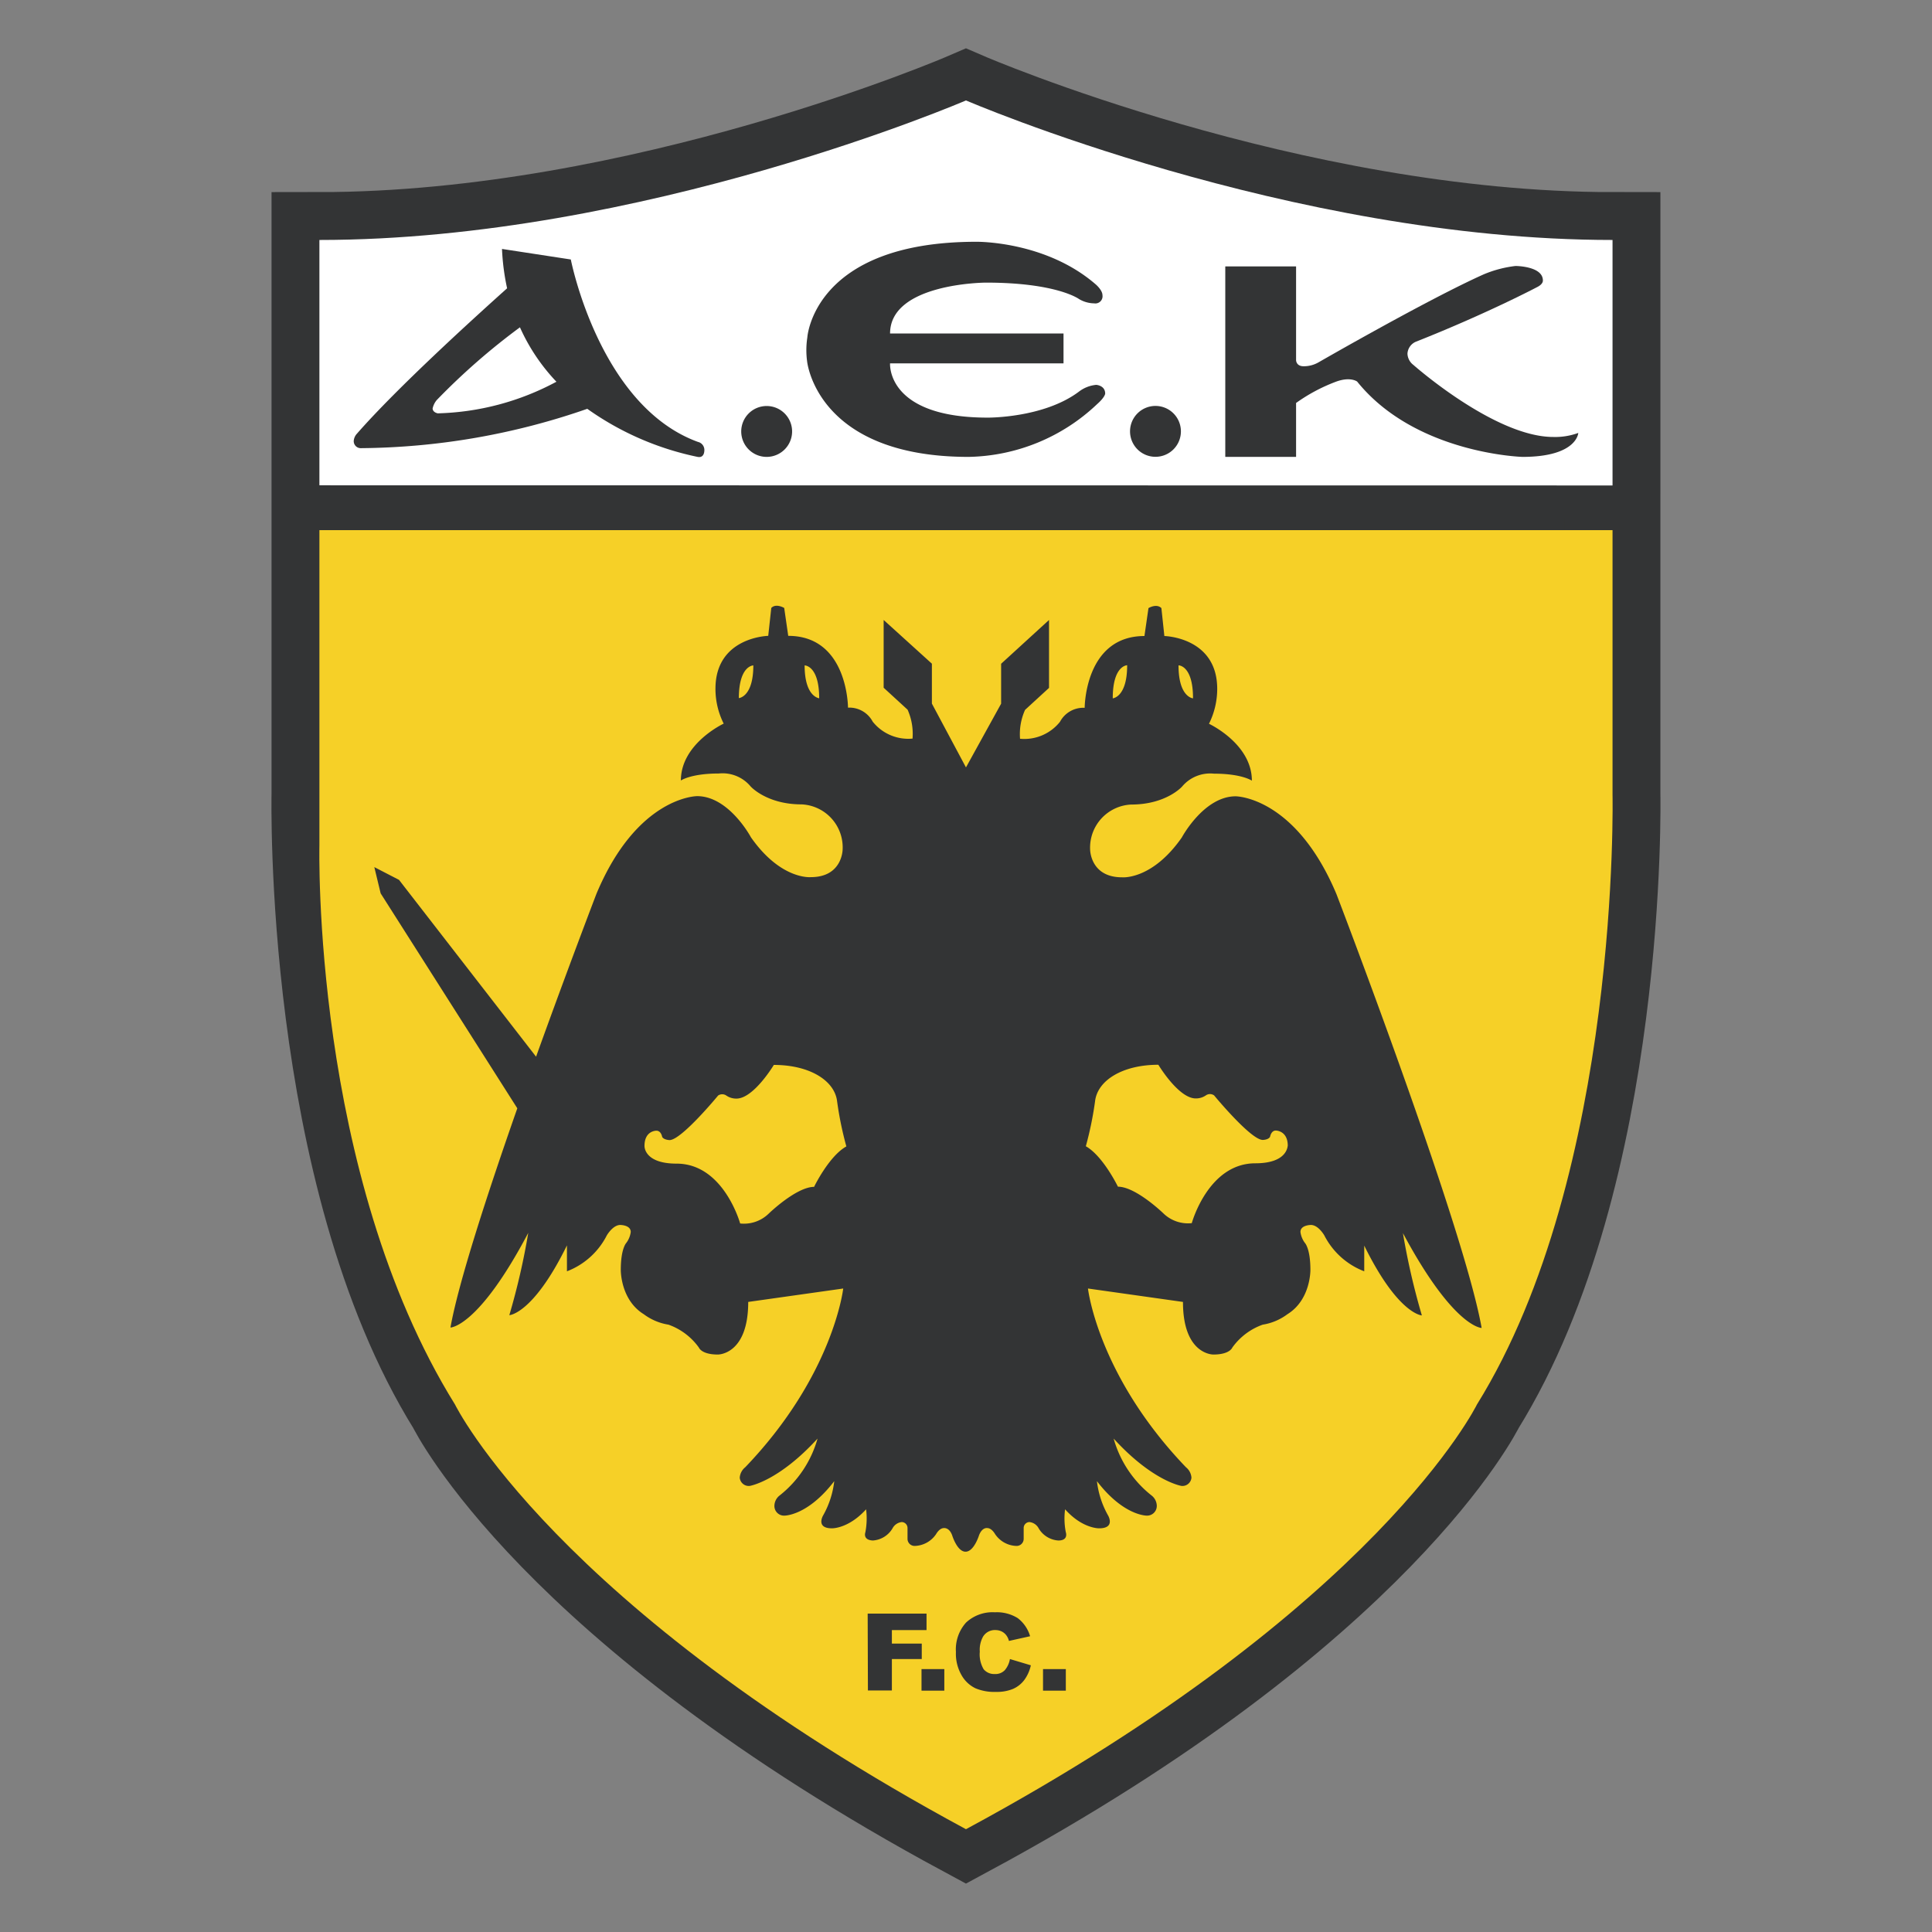 <?xml version="1.0" encoding="UTF-8" standalone="no"?>
<svg
   xmlns:dc="http://purl.org/dc/elements/1.1/"
   xmlns:cc="http://creativecommons.org/ns#"
   xmlns:rdf="http://www.w3.org/1999/02/22-rdf-syntax-ns#"
   xmlns:svg="http://www.w3.org/2000/svg"
   xmlns="http://www.w3.org/2000/svg"
   xmlns:sodipodi="http://sodipodi.sourceforge.net/DTD/sodipodi-0.dtd"
   xmlns:inkscape="http://www.inkscape.org/namespaces/inkscape"
   id="Layer_1"
   data-name="Layer 1"
   viewBox="0 0 1000 1000"
   version="1.1"
   sodipodi:docname="AEK Athens F.C..svg"
   width="1000"
   height="1000"
   inkscape:version="1.0.1 (3bc2e813f5, 2020-09-07)">
  <rect x="0" y="0" width="1000" height="1000" fill="#808080" stroke="none"/>
  <sodipodi:namedview
     pagecolor="#ffffff"
     bordercolor="#666666"
     borderopacity="1"
     objecttolerance="10"
     gridtolerance="10"
     guidetolerance="10"
     inkscape:pageopacity="0"
     inkscape:pageshadow="2"
     inkscape:window-width="1920"
     inkscape:window-height="1017"
     id="namedview35"
     showgrid="false"
     inkscape:zoom="0.827"
     inkscape:cx="500"
     inkscape:cy="500"
     inkscape:window-x="-8"
     inkscape:window-y="-8"
     inkscape:window-maximized="1"
     inkscape:current-layer="Layer_1" />
  <defs
     id="defs4">
    <style
       id="style2">.cls-1,.cls-4{fill:#333435;}.cls-1{stroke:#333435;stroke-width:11.63px;}.cls-2{fill:#f6d027;}.cls-3{fill:#fff;}</style>
  </defs>
  <title
     id="title6">aekathens [Converted]</title>
  <g
     id="g875"
     transform="matrix(4.261,0,0,4.261,140.525,25.012)">
    <path
       class="cls-1"
       d="m 298,316.89 c 0,0 -39.3,16.95 -78.54,16.95 v 67.34 c 0,0 -1,46 16.47,74.12 0,0 12,24.58 62.07,51.59 50.05,-27 62.07,-51.59 62.07,-51.59 17.44,-28.1 16.47,-74.12 16.47,-74.12 V 333.84 C 337.3,333.84 298,316.89 298,316.89 Z"
       transform="translate(-213.64,-310.56)"
       id="path8" />
    <path
       class="cls-2"
       d="m 376.54,369.09 v 32.09 c 0,0 1,46 -16.47,74.12 0,0 -12,24.58 -62.07,51.59 -50.05,-27 -62.07,-51.59 -62.07,-51.59 -17.44,-28.1 -16.47,-67.94 -16.47,-67.94 v -38.27 z"
       transform="translate(-213.64,-310.56)"
       id="path10" />
    <path
       class="cls-3"
       d="m 219.46,363.64 v -29.8 c 39.24,0 78.54,-16.95 78.54,-16.95 0,0 39.3,16.95 78.54,16.95 v 29.82 z"
       transform="translate(-213.64,-310.56)"
       id="path12" />
    <path
       class="cls-4"
       d="m 266.22,359.28 a 1,1 0 0 0 -0.78,-0.91 C 253.45,354 250,336.21 250,336.21 l -8.36,-1.28 a 28.06,28.06 0 0 0 0.62,4.78 c -4.07,3.65 -13.37,12.09 -18.24,17.66 a 1.45,1.45 0 0 0 -0.39,0.88 0.85,0.85 0 0 0 0.84,0.88 85.46,85.46 0 0 0 27.53,-4.78 35.5,35.5 0 0 0 13.4,5.84 c 0.91,0.18 0.82,-0.91 0.82,-0.91 z m -33,-5 a 2.34,2.34 0 0 1 0.5,-1 80.61,80.61 0 0 1 10.1,-8.83 23.47,23.47 0 0 0 4.43,6.61 32.1,32.1 0 0 1 -14.41,3.84 c 0,0 -0.63,-0.1 -0.63,-0.62 z"
       transform="translate(-213.64,-310.56)"
       id="path14" />
    <path
       class="cls-4"
       d="m 278.7,348.56 c 0,0 1.09,11.63 19.62,11.63 a 23.25,23.25 0 0 0 15.59,-6.39 c 1,-0.88 1,-1.3 1,-1.3 0,-1 -1.09,-1.06 -1.09,-1.06 a 4.06,4.06 0 0 0 -2.12,0.84 c -4.3,3.21 -11.07,3.14 -11.07,3.14 -12.35,0 -11.85,-6.59 -11.85,-6.59 h 21.07 v -3.63 h -21.07 c 0,-6.13 11.63,-6.18 11.63,-6.18 8.65,0 11.33,2 11.33,2 a 3.68,3.68 0 0 0 1.84,0.52 0.87,0.87 0 0 0 1,-1 c 0,-0.6 -0.79,-1.28 -0.79,-1.28 -6.12,-5.33 -14.53,-5.2 -14.53,-5.2 -19.81,0 -20.53,11.62 -20.53,11.62 a 10.18,10.18 0 0 0 -0.03,2.88 z"
       transform="translate(-213.64,-310.56)"
       id="path16" />
    <path
       class="cls-4"
       d="m 372.38,357.28 c 0,0 -0.13,2.91 -6.79,2.91 0,0 -13,-0.37 -20.07,-9.15 0,0 -0.85,-0.66 -2.69,0.06 a 20.94,20.94 0 0 0 -4.73,2.54 v 6.55 h -8.6 v -23.14 h 8.6 v 11.39 c 0,0 0,0.74 0.91,0.74 a 3.59,3.59 0 0 0 1.86,-0.5 c 0,0 13.33,-7.68 20.06,-10.68 a 14.25,14.25 0 0 1 3.82,-1 c 0,0 3.33,0 3.33,1.76 0,0 0.06,0.42 -0.67,0.79 0,0 -6.06,3.21 -14.78,6.66 a 1.68,1.68 0 0 0 -1,1.44 1.79,1.79 0 0 0 0.71,1.36 c 0,0 9.88,8.76 17,8.76 a 8.21,8.21 0 0 0 3.04,-0.49 z"
       transform="translate(-213.64,-310.56)"
       id="path18" />
    <path
       class="cls-4"
       d="m 276.88,357.1 a 3.09,3.09 0 1 1 -3.09,-3.09 3.09,3.09 0 0 1 3.09,3.09 z"
       transform="translate(-213.64,-310.56)"
       id="path20" />
    <path
       class="cls-4"
       d="M 324.11,357.1 A 3.09,3.09 0 1 1 321,354 a 3.09,3.09 0 0 1 3.11,3.1 z"
       transform="translate(-213.64,-310.56)"
       id="path22" />
    <path
       class="cls-4"
       d="m 286.06,500.7 h 7.15 v 2 H 289 v 1.64 h 3.63 v 1.88 H 289 v 3.82 h -2.91 z"
       transform="translate(-213.64,-310.56)"
       id="path24" />
    <path
       class="cls-4"
       d="m 292.6,507.44 h 2.77 v 2.62 h -2.77 z"
       transform="translate(-213.64,-310.56)"
       id="path26" />
    <path
       class="cls-4"
       d="m 303.34,506.22 2.54,0.76 a 4.68,4.68 0 0 1 -0.8,1.79 3.44,3.44 0 0 1 -1.37,1.08 5.12,5.12 0 0 1 -2.07,0.36 5.91,5.91 0 0 1 -2.49,-0.44 3.87,3.87 0 0 1 -1.67,-1.56 5.23,5.23 0 0 1 -0.7,-2.85 4.87,4.87 0 0 1 1.23,-3.57 4.72,4.72 0 0 1 3.5,-1.25 4.81,4.81 0 0 1 2.78,0.71 4.25,4.25 0 0 1 1.5,2.2 l -2.57,0.57 a 1.88,1.88 0 0 0 -0.28,-0.63 1.58,1.58 0 0 0 -0.58,-0.51 1.72,1.72 0 0 0 -0.78,-0.18 1.67,1.67 0 0 0 -1.5,0.79 3.28,3.28 0 0 0 -0.4,1.84 3.53,3.53 0 0 0 0.47,2.13 1.65,1.65 0 0 0 1.33,0.58 1.58,1.58 0 0 0 1.24,-0.47 2.83,2.83 0 0 0 0.62,-1.35 z"
       transform="translate(-213.64,-310.56)"
       id="path28" />
    <path
       class="cls-4"
       d="m 307.36,507.44 h 2.77 v 2.62 h -2.77 z"
       transform="translate(-213.64,-310.56)"
       id="path30" />
    <path
       class="cls-4"
       d="M 360.64,466 C 358.46,453.62 343,413.29 343,413.29 c -5,-11.87 -12.24,-11.87 -12.24,-11.87 -3.87,0 -6.54,5 -6.54,5 -3.63,5.2 -7.26,4.84 -7.26,4.84 -3.88,0 -3.88,-3.39 -3.88,-3.39 a 5.24,5.24 0 0 1 5,-5.45 c 4.24,0 6.17,-2.18 6.17,-2.18 a 4.45,4.45 0 0 1 3.88,-1.57 c 3.39,0 4.6,0.85 4.6,0.85 0,-4.49 -5.21,-6.91 -5.21,-6.91 a 9.52,9.52 0 0 0 1,-4.24 c 0,-6.29 -6.42,-6.42 -6.42,-6.42 l -0.36,-3.39 c -0.6,-0.6 -1.57,0 -1.57,0 l -0.49,3.39 c -7.26,0 -7.26,8.72 -7.26,8.72 a 3.21,3.21 0 0 0 -3,1.7 5.54,5.54 0 0 1 -4.85,2.06 7.12,7.12 0 0 1 0.61,-3.51 l 2.91,-2.67 V 380 l -5.82,5.32 v 4.85 l -4.27,7.74 -4.14,-7.75 v -4.85 L 288,380 v 8.23 l 2.91,2.67 a 7.22,7.22 0 0 1 0.6,3.51 5.52,5.52 0 0 1 -4.84,-2.06 3.21,3.21 0 0 0 -3,-1.7 c 0,0 0,-8.72 -7.26,-8.72 l -0.49,-3.39 c 0,0 -1,-0.6 -1.57,0 l -0.37,3.39 c 0,0 -6.41,0.13 -6.41,6.42 a 9.41,9.41 0 0 0 1,4.24 c 0,0 -5.2,2.42 -5.2,6.91 0,0 1.21,-0.85 4.6,-0.85 a 4.43,4.43 0 0 1 3.87,1.57 c 0,0 1.94,2.18 6.18,2.18 a 5.23,5.23 0 0 1 5,5.45 c 0,0 0,3.39 -3.87,3.39 0,0 -3.63,0.36 -7.27,-4.84 0,0 -2.66,-5 -6.54,-5 0,0 -7.26,0 -12.23,11.87 0,0 -3.45,9 -7.33,19.78 l -16.65,-21.48 -3,-1.55 0.77,3.19 16.6,26.11 c -3.65,10.42 -7.16,21.22 -8.12,26.63 0,0 3.39,0 9.45,-11.5 a 84.74,84.74 0 0 1 -2.3,10 c 0,0 2.9,-0.12 7,-8.48 v 3.15 a 9.07,9.07 0 0 0 4.84,-4.36 c 0,0 0.73,-1.27 1.64,-1.27 0,0 1.27,0 1.27,0.85 a 2.84,2.84 0 0 1 -0.54,1.33 c 0,0 -0.67,0.67 -0.67,3.27 0,0 -0.06,3.63 2.79,5.39 a 6.77,6.77 0 0 0 3,1.27 7.7,7.7 0 0 1 3.7,2.79 c 0,0 0.3,0.84 2.3,0.84 0,0 3.69,0.06 3.69,-6.39 l 11.54,-1.63 c 0,0 -1.18,10.53 -11.9,21.71 a 1.78,1.78 0 0 0 -0.67,1.27 1.1,1.1 0 0 0 1.21,1 c 0,0 3.49,-0.55 8.24,-5.75 a 13.39,13.39 0 0 1 -4.63,6.93 1.63,1.63 0 0 0 -0.61,1.22 1.17,1.17 0 0 0 1.18,1.21 c 0,0 2.82,0.08 6.09,-4.19 a 11,11 0 0 1 -1.36,4.18 c 0,0 -0.91,1.55 1.08,1.55 0,0 2,0.06 4.15,-2.31 a 9,9 0 0 1 -0.09,2.79 c 0,0 -0.36,0.94 0.91,1 a 3,3 0 0 0 2.39,-1.48 1.44,1.44 0 0 1 1.12,-0.76 0.72,0.72 0 0 1 0.7,0.73 v 1.3 a 0.86,0.86 0 0 0 0.88,0.87 3.24,3.24 0 0 0 2.6,-1.45 c 0,0 0.39,-0.72 0.94,-0.72 0,0 0.64,-0.1 1,0.87 0,0 0.6,2 1.63,2 1.03,0 1.64,-2 1.64,-2 0.39,-1 1,-0.87 1,-0.87 0.54,0 0.94,0.72 0.94,0.72 a 3.24,3.24 0 0 0 2.6,1.45 0.86,0.86 0 0 0 0.88,-0.87 v -1.3 a 0.72,0.72 0 0 1 0.7,-0.73 1.44,1.44 0 0 1 1.12,0.76 3,3 0 0 0 2.39,1.48 c 1.27,0 0.91,-1 0.91,-1 a 8.62,8.62 0 0 1 -0.09,-2.79 c 2.11,2.37 4.14,2.31 4.14,2.31 2,0 1.09,-1.55 1.09,-1.55 a 11,11 0 0 1 -1.36,-4.18 c 3.27,4.27 6.09,4.19 6.09,4.19 a 1.18,1.18 0 0 0 1.18,-1.21 1.63,1.63 0 0 0 -0.61,-1.22 13.39,13.39 0 0 1 -4.63,-6.93 c 4.75,5.2 8.24,5.75 8.24,5.75 a 1.1,1.1 0 0 0 1.21,-1 1.78,1.78 0 0 0 -0.67,-1.27 C 314,471.74 312.82,461.21 312.82,461.21 l 11.54,1.63 c 0,6.45 3.69,6.39 3.69,6.39 2,0 2.3,-0.84 2.3,-0.84 a 7.7,7.7 0 0 1 3.7,-2.79 6.77,6.77 0 0 0 3,-1.27 c 2.85,-1.76 2.79,-5.39 2.79,-5.39 0,-2.6 -0.67,-3.27 -0.67,-3.27 a 2.84,2.84 0 0 1 -0.54,-1.33 c 0,-0.85 1.27,-0.85 1.27,-0.85 0.91,0 1.63,1.27 1.63,1.27 a 9.1,9.1 0 0 0 4.85,4.36 V 456 c 4.11,8.36 7,8.48 7,8.48 a 84.74,84.74 0 0 1 -2.3,-10 c 6.17,11.52 9.56,11.52 9.56,11.52 z m -35.06,-76.48 c 0,0 -1.76,-0.12 -1.76,-4 0,-0.02 1.76,-0.02 1.76,3.97 z m -8,-4 c 0,3.87 -1.75,4 -1.75,4 0,-4.02 1.75,-4.02 1.75,-4.02 z m -47.17,4 c 0,-4 1.76,-4 1.76,-4 0,3.85 -1.76,3.97 -1.76,3.97 z m 8,-4 c 0,0 1.76,0 1.76,4 -0.01,-0.03 -1.77,-0.15 -1.77,-4.02 z m 1.16,63.34 c -2.18,0 -5.54,3.26 -5.54,3.26 a 4.29,4.29 0 0 1 -3.46,1.19 c 0,0 -2,-7.27 -7.72,-7.27 -4,0 -3.9,-2.15 -3.9,-2.15 0,-1.88 1.45,-1.85 1.45,-1.85 0.58,0 0.7,0.76 0.7,0.76 0.21,0.36 0.89,0.38 0.89,0.38 1.45,0 5.9,-5.41 5.9,-5.41 a 0.88,0.88 0 0 1 1,0 2.11,2.11 0 0 0 1.23,0.37 c 2.09,0 4.54,-4.09 4.54,-4.09 4.36,0 7.41,1.91 7.69,4.45 a 42.12,42.12 0 0 0 1.12,5.45 c -2.1,1.16 -3.91,4.89 -3.91,4.89 z M 333.15,446 c -5.73,0 -7.72,7.27 -7.72,7.27 A 4.29,4.29 0 0 1 322,452.1 c 0,0 -3.36,-3.26 -5.54,-3.26 0,0 -1.81,-3.73 -3.9,-4.91 a 42.12,42.12 0 0 0 1.12,-5.45 c 0.28,-2.54 3.33,-4.45 7.69,-4.45 0,0 2.45,4.09 4.54,4.09 a 2.11,2.11 0 0 0 1.23,-0.37 0.87,0.87 0 0 1 1,0 c 0,0 4.46,5.41 5.91,5.41 0,0 0.68,0 0.89,-0.38 0,0 0.12,-0.76 0.7,-0.76 0,0 1.45,0 1.45,1.85 -0.04,0 0.02,2.13 -3.94,2.13 z"
       transform="translate(-213.64,-310.56)"
       id="path32" />
  </g>
</svg>
